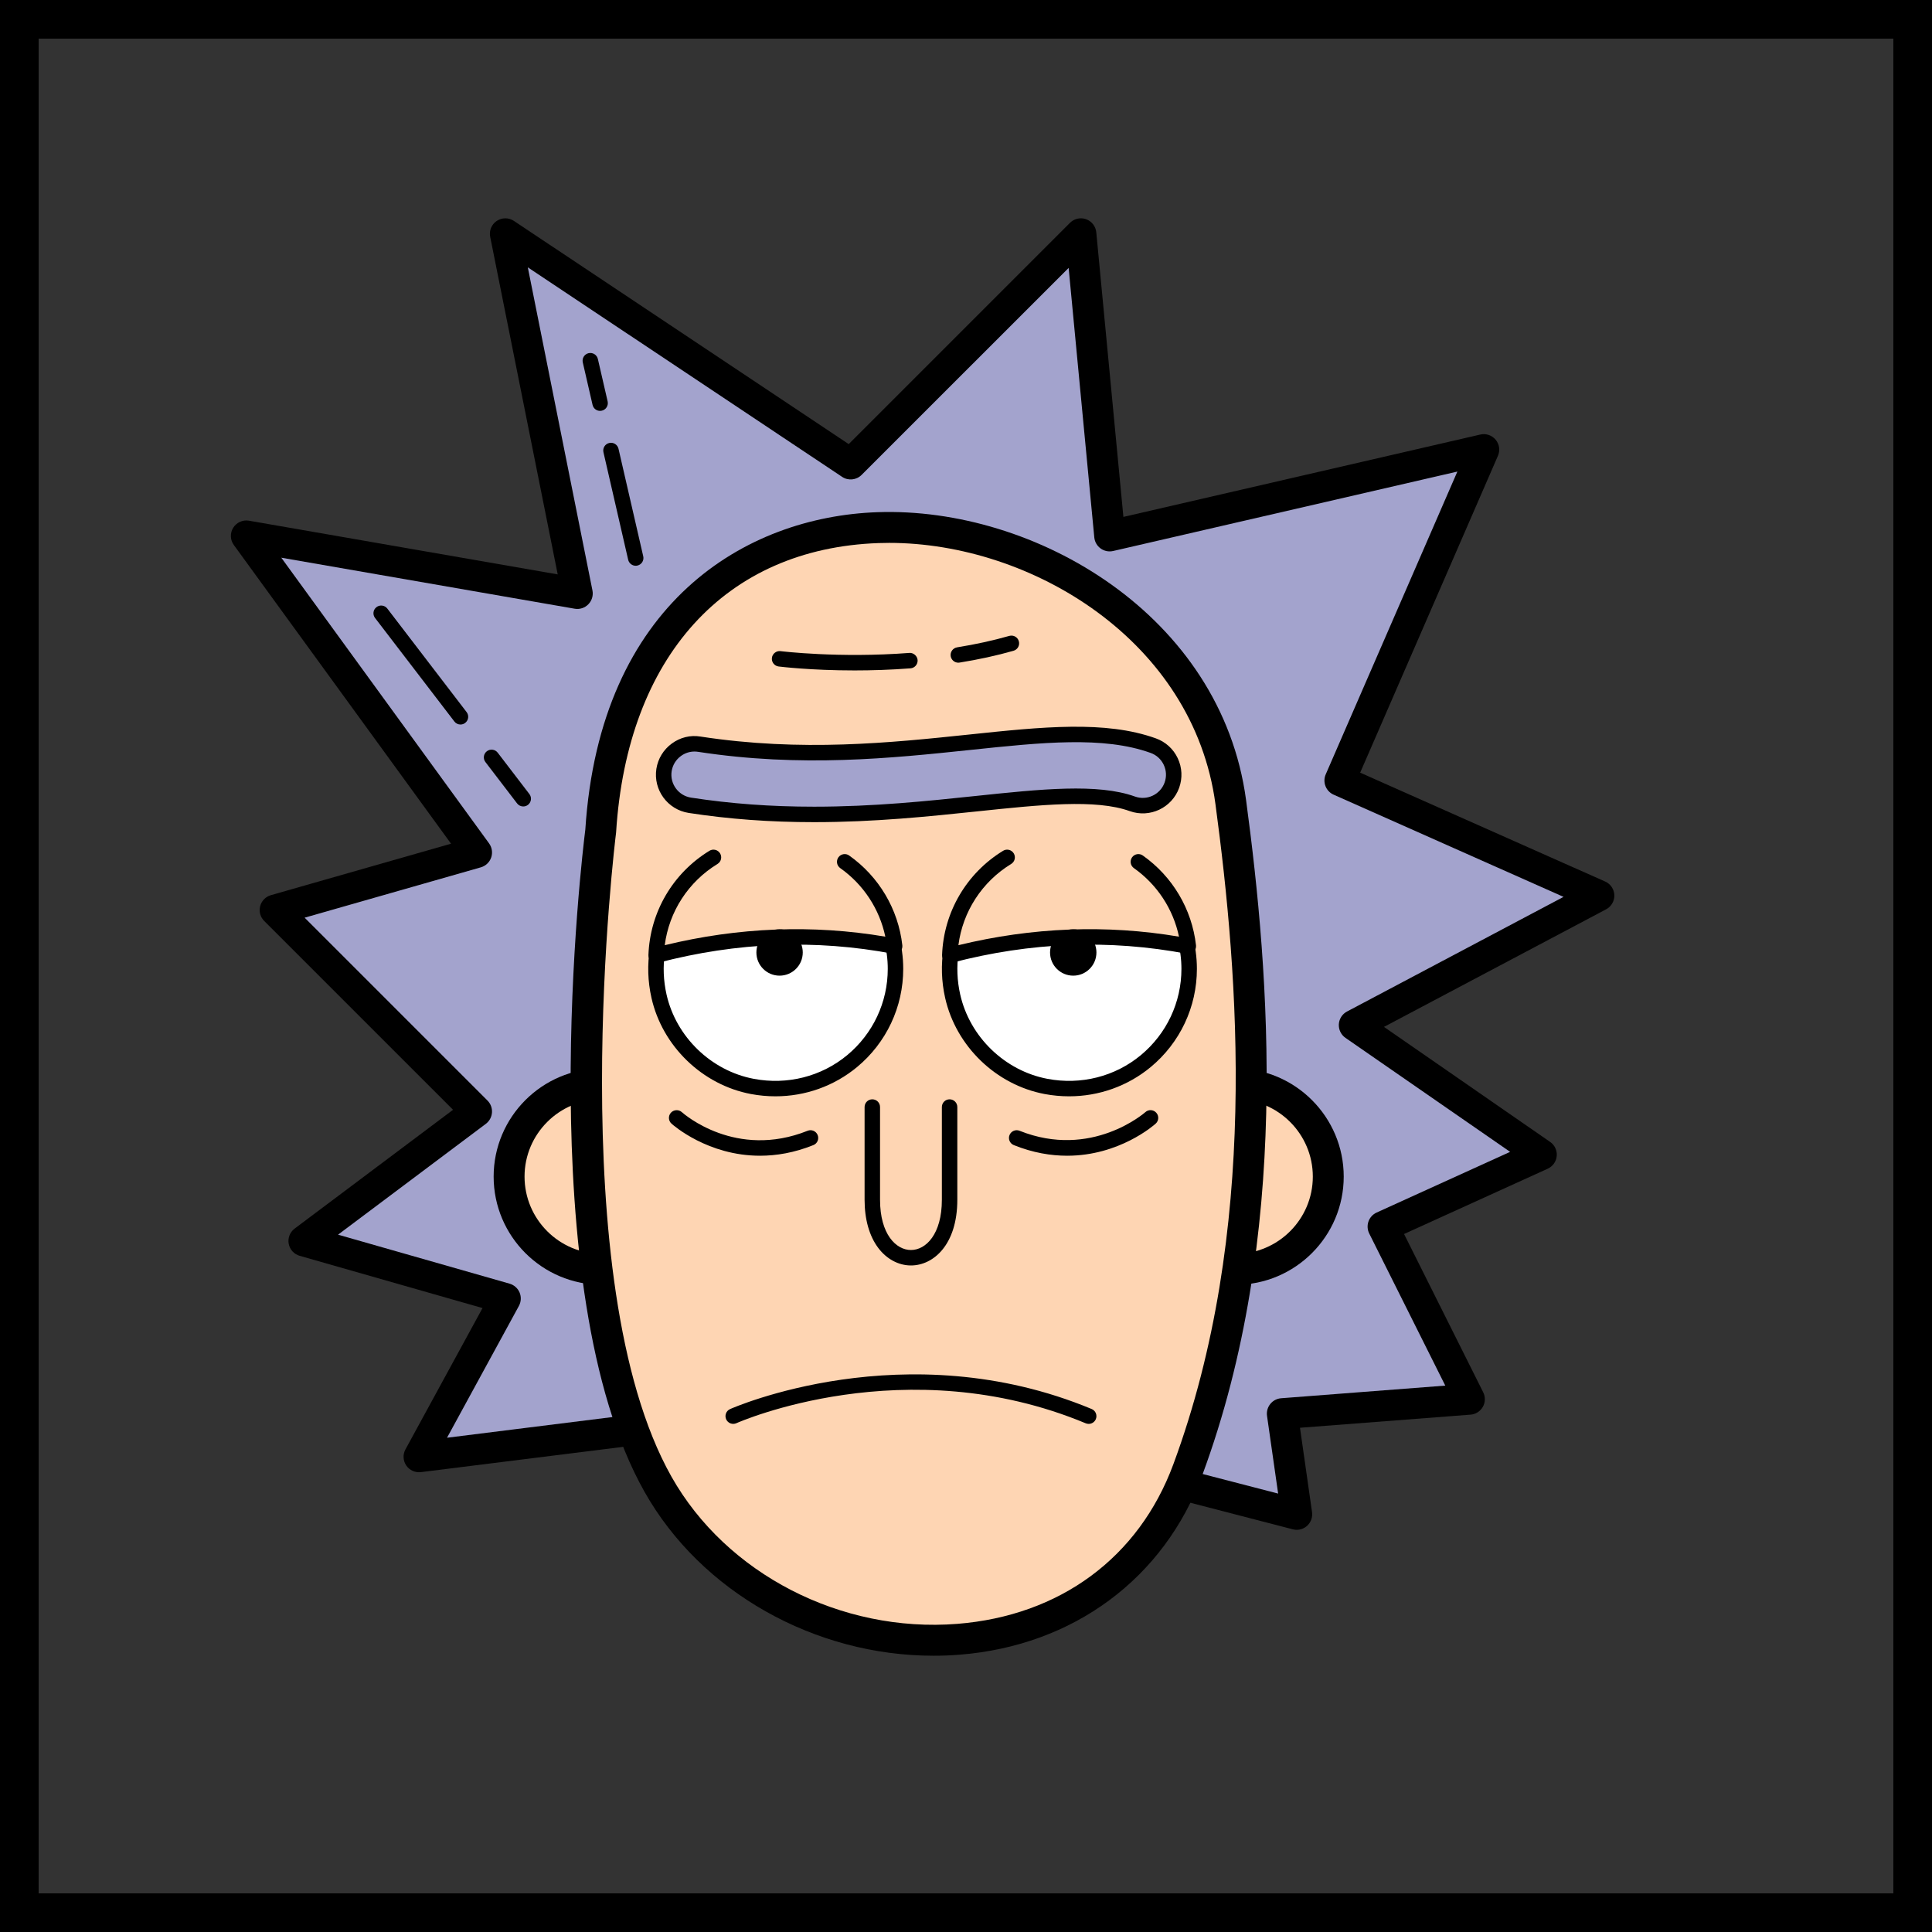 <?xml version="1.0" encoding="UTF-8"?>
<svg xmlns="http://www.w3.org/2000/svg" xmlns:xlink="http://www.w3.org/1999/xlink" viewBox="0 0 400 400" width="400px" height="400px">
<rect x="0" y="0" width="400" height="400" fill="#333333" stroke="none"/>
<g id="surface29769975">
<path style=" stroke:none;fill-rule:nonzero;fill:rgb(0%,0%,0%);fill-opacity:1;" d="M 0 400 L 0 0 L 400 0 L 400 400 Z M 392 392 L 392 8 L 8 8 L 8 392 Z M 392 392 "/>
<path style=" stroke:none;fill-rule:nonzero;fill:rgb(63.922%,63.922%,80.392%);fill-opacity:1;" d="M 134.414 295.66 L 86.75 301.617 L 104.625 268.848 L 62.922 256.93 L 98.668 230.121 L 56.961 188.414 L 98.668 176.5 L 51.004 110.961 L 119.523 122.875 L 104.625 48.398 L 176.125 96.062 L 223.789 48.398 L 229.746 110.961 L 307.199 93.086 L 277.41 161.602 L 331.031 185.438 L 280.391 212.246 L 319.117 239.059 L 286.348 253.953 L 304.219 289.703 L 265.492 292.68 L 268.473 313.531 L 188.039 292.68 Z M 134.414 295.66 "/>
<path style=" stroke:none;fill-rule:nonzero;fill:rgb(0%,0%,0%);fill-opacity:1;" d="M 268.473 316.734 C 268.203 316.734 267.934 316.699 267.668 316.629 L 187.719 295.902 L 134.707 298.844 L 87.152 304.789 C 85.969 304.93 84.785 304.41 84.109 303.414 C 83.434 302.422 83.371 301.137 83.945 300.082 L 99.902 270.82 L 62.043 260.004 C 60.875 259.672 59.996 258.699 59.773 257.508 C 59.555 256.309 60.031 255.094 61.004 254.367 L 93.801 229.77 L 54.699 190.676 C 53.895 189.875 53.578 188.707 53.863 187.609 C 54.148 186.512 54.992 185.648 56.082 185.336 L 93.383 174.68 L 48.414 112.84 C 47.648 111.785 47.594 110.375 48.285 109.266 C 48.973 108.16 50.273 107.582 51.551 107.805 L 115.469 118.922 L 101.488 49.027 C 101.234 47.758 101.77 46.461 102.844 45.742 C 103.922 45.023 105.32 45.02 106.398 45.738 L 175.715 91.945 L 221.523 46.137 C 222.398 45.262 223.699 44.965 224.871 45.387 C 226.035 45.809 226.855 46.859 226.973 48.098 L 232.586 107.02 L 306.48 89.969 C 307.648 89.691 308.887 90.113 309.66 91.039 C 310.434 91.969 310.617 93.25 310.133 94.363 L 281.609 159.969 L 332.332 182.512 C 333.453 183.008 334.188 184.102 334.23 185.324 C 334.273 186.547 333.613 187.688 332.531 188.262 L 286.539 212.609 L 320.938 236.422 C 321.887 237.078 322.406 238.191 322.305 239.336 C 322.203 240.484 321.488 241.492 320.441 241.965 L 290.695 255.488 L 307.086 288.266 C 307.559 289.219 307.535 290.344 307.008 291.27 C 306.484 292.199 305.535 292.805 304.473 292.887 L 269.148 295.605 L 271.645 313.078 C 271.793 314.137 271.406 315.203 270.605 315.918 C 270.012 316.449 269.25 316.734 268.473 316.734 Z M 188.035 289.48 C 188.309 289.48 188.578 289.516 188.84 289.582 L 264.625 309.23 L 262.324 293.137 C 262.199 292.258 262.445 291.371 262.996 290.68 C 263.551 289.988 264.367 289.559 265.246 289.492 L 299.23 286.875 L 283.484 255.387 C 283.098 254.609 283.039 253.707 283.328 252.887 C 283.621 252.066 284.23 251.402 285.02 251.043 L 312.656 238.48 L 278.566 214.879 C 277.648 214.242 277.129 213.176 277.191 212.059 C 277.258 210.941 277.902 209.941 278.887 209.422 L 323.719 185.688 L 276.109 164.527 C 274.504 163.812 273.777 161.938 274.477 160.324 L 301.734 97.633 L 230.465 114.078 C 229.57 114.285 228.625 114.098 227.875 113.555 C 227.129 113.016 226.648 112.184 226.562 111.266 L 221.25 55.469 L 178.387 98.324 C 177.309 99.406 175.613 99.574 174.348 98.727 L 109.277 55.348 L 122.66 122.246 C 122.867 123.281 122.551 124.352 121.812 125.109 C 121.082 125.867 120.012 126.215 118.973 126.027 L 58.238 115.465 L 101.258 174.613 C 101.871 175.457 102.035 176.551 101.695 177.539 C 101.355 178.527 100.555 179.285 99.547 179.574 L 63.07 189.996 L 100.93 227.859 C 101.586 228.516 101.926 229.422 101.859 230.348 C 101.789 231.273 101.328 232.125 100.586 232.68 L 69.992 255.625 L 105.504 265.77 C 106.438 266.039 107.199 266.715 107.578 267.609 C 107.949 268.504 107.898 269.527 107.434 270.379 L 92.551 297.668 L 134.02 292.484 C 134.09 292.473 134.164 292.469 134.234 292.465 L 187.859 289.484 C 187.918 289.484 187.98 289.48 188.035 289.48 Z M 188.035 289.48 "/>
<path style=" stroke:none;fill-rule:nonzero;fill:rgb(99.608%,83.529%,70.196%);fill-opacity:1;" d="M 143.805 243.602 C 143.805 254.203 135.207 262.801 124.602 262.801 C 114 262.801 105.402 254.203 105.402 243.602 C 105.402 232.996 114 224.398 124.602 224.398 C 135.207 224.398 143.805 232.996 143.805 243.602 Z M 143.805 243.602 "/>
<path style=" stroke:none;fill-rule:nonzero;fill:rgb(0%,0%,0%);fill-opacity:1;" d="M 124.602 266 C 112.254 266 102.203 255.949 102.203 243.602 C 102.203 231.25 112.254 221.199 124.602 221.199 C 136.953 221.199 147.004 231.25 147.004 243.602 C 147.004 255.949 136.953 266 124.602 266 Z M 124.602 227.602 C 115.781 227.602 108.602 234.777 108.602 243.602 C 108.602 252.422 115.781 259.602 124.602 259.602 C 133.426 259.602 140.602 252.422 140.602 243.602 C 140.602 234.777 133.426 227.602 124.602 227.602 Z M 124.602 227.602 "/>
<path style=" stroke:none;fill-rule:nonzero;fill:rgb(99.608%,83.529%,70.196%);fill-opacity:1;" d="M 275.004 243.602 C 275.004 254.203 266.406 262.801 255.805 262.801 C 245.199 262.801 236.602 254.203 236.602 243.602 C 236.602 232.996 245.199 224.398 255.805 224.398 C 266.406 224.398 275.004 232.996 275.004 243.602 Z M 275.004 243.602 "/>
<path style=" stroke:none;fill-rule:nonzero;fill:rgb(0%,0%,0%);fill-opacity:1;" d="M 255.805 266 C 243.453 266 233.402 255.949 233.402 243.602 C 233.402 231.25 243.453 221.199 255.805 221.199 C 268.152 221.199 278.203 231.25 278.203 243.602 C 278.203 255.949 268.152 266 255.805 266 Z M 255.805 227.602 C 246.98 227.602 239.805 234.777 239.805 243.602 C 239.805 252.422 246.98 259.602 255.805 259.602 C 264.625 259.602 271.805 252.422 271.805 243.602 C 271.805 234.777 264.625 227.602 255.805 227.602 Z M 255.805 227.602 "/>
<path style=" stroke:none;fill-rule:nonzero;fill:rgb(99.608%,83.529%,70.196%);fill-opacity:1;" d="M 124.367 172.062 C 124.367 172.062 112.508 265.223 136.227 307.297 C 159.945 349.371 228.133 352.375 245.922 304.293 C 263.711 256.207 259.77 202.887 254.816 166.055 C 245.922 99.941 130.297 78.906 124.367 172.062 Z M 124.367 172.062 "/>
<path style=" stroke:none;fill-rule:nonzero;fill:rgb(0%,0%,0%);fill-opacity:1;" d="M 193.281 342.801 C 168.703 342.801 145.141 329.621 133.441 308.867 C 109.656 266.68 120.539 176.867 121.184 171.762 C 124.215 124.773 154.402 107 181.652 106.043 C 214.32 104.891 252.836 127.352 257.984 165.629 C 262.867 201.914 267.242 255.883 248.922 305.402 C 241 326.812 222.227 340.715 198.707 342.586 C 196.898 342.734 195.082 342.801 193.281 342.801 Z M 184.098 112.398 C 183.355 112.398 182.617 112.414 181.879 112.438 C 150.184 113.551 129.875 135.914 127.562 172.266 C 127.559 172.332 127.555 172.398 127.543 172.469 C 127.426 173.387 116.094 265.062 139.016 305.723 C 150.371 325.867 174.137 338.105 198.195 336.203 C 219.48 334.508 235.785 322.469 242.922 303.18 C 260.742 255 256.434 202.086 251.645 166.48 C 247.086 132.609 213.504 112.398 184.098 112.398 Z M 124.371 172.062 L 124.402 172.062 Z M 124.371 172.062 "/>
<path style=" stroke:none;fill-rule:nonzero;fill:rgb(100%,100%,100%);fill-opacity:1;" d="M 139.504 187.602 C 136.266 192.844 134.887 199.355 136.441 206.262 C 138.566 215.676 146.293 223.148 155.777 224.938 C 171.594 227.914 185.402 215.867 185.402 200.594 C 185.402 195.82 184.035 191.383 181.699 187.602 Z M 139.504 187.602 "/>
<path style=" stroke:none;fill-rule:nonzero;fill:rgb(0%,0%,0%);fill-opacity:1;" d="M 160.551 226.98 C 158.867 226.98 157.168 226.824 155.48 226.508 C 145.414 224.609 137.137 216.613 134.883 206.613 C 133.328 199.734 134.488 192.68 138.141 186.762 C 138.438 186.289 138.949 186 139.504 186 L 181.699 186 C 182.258 186 182.77 186.289 183.062 186.758 C 185.645 190.934 187.004 195.719 187.004 200.59 C 187.004 208.473 183.52 215.883 177.445 220.922 C 172.672 224.875 166.711 226.98 160.551 226.98 Z M 140.418 189.199 C 137.559 194.242 136.703 200.141 138 205.906 C 139.98 214.684 147.242 221.699 156.07 223.363 C 163.008 224.676 170.059 222.887 175.398 218.461 C 180.738 214.031 183.801 207.52 183.801 200.594 C 183.801 196.609 182.762 192.688 180.785 189.199 Z M 140.418 189.199 "/>
<path style=" stroke:none;fill-rule:nonzero;fill:rgb(99.608%,83.529%,70.196%);fill-opacity:1;" d="M 147.719 177.512 C 140.832 181.719 136.16 189.195 135.852 197.793 C 152.406 193.441 168.867 192.785 185.238 195.902 C 184.426 188.688 180.527 182.414 174.891 178.43 "/>
<path style=" stroke:none;fill-rule:nonzero;fill:rgb(0%,0%,0%);fill-opacity:1;" d="M 135.852 199.391 C 135.492 199.391 135.137 199.27 134.852 199.043 C 134.457 198.727 134.234 198.242 134.25 197.734 C 134.57 188.855 139.293 180.785 146.883 176.145 C 147.629 175.684 148.617 175.918 149.082 176.676 C 149.543 177.43 149.305 178.414 148.551 178.875 C 142.5 182.574 138.523 188.75 137.629 195.691 C 152.906 191.973 168.25 191.383 183.297 193.926 C 182.105 188.227 178.781 183.137 173.965 179.734 C 173.238 179.227 173.07 178.227 173.578 177.504 C 174.094 176.781 175.102 176.613 175.805 177.121 C 181.969 181.473 185.984 188.254 186.82 195.723 C 186.879 196.227 186.691 196.727 186.32 197.07 C 185.945 197.418 185.434 197.559 184.93 197.473 C 168.934 194.426 152.555 195.051 136.25 199.336 C 136.125 199.375 135.984 199.391 135.852 199.391 Z M 135.852 199.391 "/>
<path style=" stroke:none;fill-rule:nonzero;fill:rgb(100%,100%,100%);fill-opacity:1;" d="M 200.305 187.602 C 197.066 192.844 195.684 199.355 197.242 206.262 C 199.363 215.676 207.094 223.148 216.578 224.938 C 232.391 227.914 246.203 215.867 246.203 200.594 C 246.203 195.82 244.832 191.383 242.5 187.602 Z M 200.305 187.602 "/>
<path style=" stroke:none;fill-rule:nonzero;fill:rgb(0%,0%,0%);fill-opacity:1;" d="M 221.348 226.98 C 219.668 226.98 217.969 226.824 216.281 226.508 C 206.215 224.609 197.938 216.613 195.684 206.613 C 194.129 199.734 195.289 192.68 198.941 186.762 C 199.238 186.289 199.75 186 200.305 186 L 242.5 186 C 243.059 186 243.57 186.289 243.863 186.758 C 246.445 190.934 247.805 195.719 247.805 200.59 C 247.805 208.473 244.32 215.883 238.246 220.922 C 233.469 224.875 227.508 226.98 221.348 226.98 Z M 201.219 189.199 C 198.359 194.242 197.504 200.141 198.801 205.906 C 200.781 214.684 208.043 221.699 216.871 223.363 C 223.812 224.676 230.859 222.887 236.195 218.461 C 241.539 214.031 244.602 207.52 244.602 200.594 C 244.602 196.609 243.559 192.688 241.586 189.199 Z M 201.219 189.199 "/>
<path style=" stroke:none;fill-rule:nonzero;fill:rgb(99.608%,83.529%,70.196%);fill-opacity:1;" d="M 208.52 177.512 C 201.629 181.719 196.961 189.195 196.652 197.793 C 213.207 193.441 229.668 192.785 246.035 195.902 C 245.223 188.688 241.328 182.414 235.691 178.43 "/>
<path style=" stroke:none;fill-rule:nonzero;fill:rgb(0%,0%,0%);fill-opacity:1;" d="M 196.652 199.391 C 196.293 199.391 195.938 199.27 195.648 199.043 C 195.258 198.727 195.035 198.242 195.047 197.734 C 195.371 188.855 200.09 180.785 207.684 176.145 C 208.426 175.684 209.418 175.918 209.883 176.676 C 210.344 177.43 210.105 178.414 209.352 178.875 C 203.301 182.574 199.324 188.75 198.426 195.691 C 213.707 191.973 229.047 191.383 244.098 193.926 C 242.902 188.227 239.578 183.137 234.762 179.734 C 234.039 179.227 233.871 178.227 234.379 177.504 C 234.895 176.781 235.898 176.613 236.605 177.121 C 242.77 181.473 246.785 188.254 247.621 195.723 C 247.68 196.227 247.488 196.727 247.117 197.07 C 246.746 197.418 246.23 197.559 245.73 197.473 C 229.734 194.426 213.355 195.051 197.051 199.336 C 196.922 199.375 196.785 199.391 196.652 199.391 Z M 196.652 199.391 "/>
<path style=" stroke:none;fill-rule:nonzero;fill:rgb(0%,0%,0%);fill-opacity:1;" d="M 166.203 197.199 C 166.203 199.852 164.055 202 161.402 202 C 158.754 202 156.602 199.852 156.602 197.199 C 156.602 194.551 158.754 192.398 161.402 192.398 C 164.055 192.398 166.203 194.551 166.203 197.199 Z M 166.203 197.199 "/>
<path style=" stroke:none;fill-rule:nonzero;fill:rgb(0%,0%,0%);fill-opacity:1;" d="M 227.004 197.199 C 227.004 199.852 224.855 202 222.203 202 C 219.551 202 217.402 199.852 217.402 197.199 C 217.402 194.551 219.551 192.398 222.203 192.398 C 224.855 192.398 227.004 194.551 227.004 197.199 Z M 227.004 197.199 "/>
<path style=" stroke:none;fill-rule:nonzero;fill:rgb(0%,0%,0%);fill-opacity:1;" d="M 157.355 239.281 C 146.559 239.281 139.41 232.98 139.023 232.633 C 138.367 232.043 138.316 231.035 138.902 230.379 C 139.496 229.727 140.508 229.672 141.164 230.254 C 141.617 230.66 152.367 240.055 167.211 234.113 C 168.027 233.781 168.961 234.184 169.289 235.004 C 169.613 235.824 169.223 236.754 168.398 237.082 C 164.426 238.676 160.715 239.281 157.355 239.281 Z M 157.355 239.281 "/>
<path style=" stroke:none;fill-rule:nonzero;fill:rgb(0%,0%,0%);fill-opacity:1;" d="M 220.938 239.281 C 217.578 239.281 213.867 238.676 209.898 237.082 C 209.078 236.75 208.68 235.82 209.008 235.004 C 209.34 234.188 210.27 233.781 211.086 234.113 C 225.984 240.07 237.02 230.355 237.133 230.258 C 237.789 229.66 238.797 229.719 239.391 230.375 C 239.984 231.031 239.93 232.043 239.273 232.633 C 238.887 232.984 231.734 239.281 220.938 239.281 Z M 220.938 239.281 "/>
<path style=" stroke:none;fill-rule:nonzero;fill:rgb(0%,0%,0%);fill-opacity:1;" d="M 198.41 137.203 C 197.641 137.203 196.961 136.645 196.832 135.855 C 196.695 134.984 197.293 134.164 198.16 134.023 C 201.984 133.406 205.621 132.613 208.961 131.656 C 209.824 131.418 210.699 131.906 210.938 132.758 C 211.184 133.605 210.691 134.492 209.84 134.734 C 206.379 135.723 202.621 136.547 198.668 137.18 C 198.586 137.199 198.496 137.203 198.41 137.203 Z M 198.41 137.203 "/>
<path style=" stroke:none;fill-rule:nonzero;fill:rgb(0%,0%,0%);fill-opacity:1;" d="M 176.938 138.805 C 167.879 138.805 161.566 138.031 161.203 137.988 C 160.332 137.879 159.707 137.078 159.816 136.203 C 159.922 135.32 160.766 134.699 161.602 134.812 C 161.723 134.828 173.754 136.297 188.266 135.18 C 189.066 135.102 189.914 135.77 189.98 136.652 C 190.047 137.531 189.387 138.305 188.508 138.371 C 184.363 138.688 180.441 138.805 176.938 138.805 Z M 176.938 138.805 "/>
<path style=" stroke:none;fill-rule:nonzero;fill:rgb(0%,0%,0%);fill-opacity:1;" d="M 188.602 262 C 186.027 262 183.559 260.672 181.824 258.359 C 179.98 255.902 179.004 252.457 179.004 248.398 L 179.004 229.199 C 179.004 228.316 179.719 227.602 180.602 227.602 C 181.488 227.602 182.203 228.316 182.203 229.199 L 182.203 248.398 C 182.203 255.547 185.523 258.801 188.602 258.801 C 191.684 258.801 195.004 255.547 195.004 248.398 L 195.004 229.199 C 195.004 228.316 195.719 227.602 196.602 227.602 C 197.488 227.602 198.203 228.316 198.203 229.199 L 198.203 248.398 C 198.203 257.742 193.227 262 188.602 262 Z M 188.602 262 "/>
<path style=" stroke:none;fill-rule:nonzero;fill:rgb(0%,0%,0%);fill-opacity:1;" d="M 225.402 294.801 C 225.199 294.801 224.988 294.758 224.789 294.68 C 187.512 279.141 152.809 294.504 152.465 294.656 C 151.664 295.02 150.715 294.664 150.348 293.863 C 149.984 293.055 150.336 292.109 151.141 291.742 C 151.496 291.578 187.418 275.652 226.02 291.723 C 226.832 292.062 227.219 293 226.883 293.812 C 226.625 294.434 226.027 294.801 225.402 294.801 Z M 225.402 294.801 "/>
<path style=" stroke:none;fill-rule:nonzero;fill:rgb(80.392%,79.608%,74.118%);fill-opacity:1;" d="M 101.773 156.809 L 108.332 165.371 "/>
<path style=" stroke:none;fill-rule:nonzero;fill:rgb(0%,0%,0%);fill-opacity:1;" d="M 108.332 166.969 C 107.852 166.969 107.375 166.754 107.062 166.344 L 100.504 157.777 C 99.965 157.078 100.098 156.074 100.801 155.535 C 101.504 155 102.508 155.133 103.043 155.832 L 109.602 164.398 C 110.141 165.098 110.008 166.102 109.305 166.641 C 109.012 166.863 108.672 166.969 108.332 166.969 Z M 108.332 166.969 "/>
<path style=" stroke:none;fill-rule:nonzero;fill:rgb(80.392%,79.608%,74.118%);fill-opacity:1;" d="M 78.918 126.969 L 95.336 148.406 "/>
<path style=" stroke:none;fill-rule:nonzero;fill:rgb(0%,0%,0%);fill-opacity:1;" d="M 95.336 150.004 C 94.855 150.004 94.379 149.789 94.07 149.375 L 77.648 127.941 C 77.113 127.242 77.242 126.238 77.949 125.699 C 78.648 125.164 79.652 125.297 80.188 125.996 L 96.605 147.43 C 97.145 148.133 97.012 149.137 96.309 149.672 C 96.02 149.898 95.68 150.004 95.336 150.004 Z M 95.336 150.004 "/>
<path style=" stroke:none;fill-rule:nonzero;fill:rgb(80.392%,79.608%,74.118%);fill-opacity:1;" d="M 126.496 93.27 L 131.613 115.531 "/>
<path style=" stroke:none;fill-rule:nonzero;fill:rgb(0%,0%,0%);fill-opacity:1;" d="M 131.613 117.133 C 130.883 117.133 130.227 116.629 130.055 115.891 L 124.938 93.633 C 124.738 92.77 125.273 91.914 126.137 91.715 C 127.012 91.516 127.855 92.059 128.055 92.914 L 133.176 115.176 C 133.375 116.035 132.836 116.895 131.977 117.09 C 131.855 117.121 131.734 117.133 131.613 117.133 Z M 131.613 117.133 "/>
<path style=" stroke:none;fill-rule:nonzero;fill:rgb(80.392%,79.608%,74.118%);fill-opacity:1;" d="M 122.219 74.68 L 124.242 83.469 "/>
<path style=" stroke:none;fill-rule:nonzero;fill:rgb(0%,0%,0%);fill-opacity:1;" d="M 124.242 85.07 C 123.508 85.07 122.852 84.57 122.684 83.828 L 120.66 75.039 C 120.461 74.176 121 73.316 121.859 73.121 C 122.734 72.926 123.578 73.461 123.781 74.32 L 125.805 83.105 C 126 83.973 125.465 84.828 124.602 85.027 C 124.48 85.055 124.359 85.07 124.242 85.07 Z M 124.242 85.07 "/>
<path style=" stroke:none;fill-rule:nonzero;fill:rgb(63.922%,63.922%,80.392%);fill-opacity:1;" d="M 168.562 168.617 C 160.441 168.617 151.832 168.113 142.832 166.727 C 139.336 166.188 136.938 162.922 137.477 159.426 C 138.02 155.934 141.309 153.527 144.773 154.078 C 165.93 157.328 184.461 155.387 200.809 153.672 C 215.75 152.098 228.648 150.742 238.762 154.379 C 242.09 155.578 243.82 159.242 242.621 162.566 C 241.426 165.891 237.762 167.617 234.438 166.43 C 227.07 163.781 215.52 164.996 202.141 166.402 C 192.301 167.43 181 168.617 168.562 168.617 Z M 168.562 168.617 "/>
<path style=" stroke:none;fill-rule:nonzero;fill:rgb(0%,0%,0%);fill-opacity:1;" d="M 168.562 170.219 C 159.434 170.219 150.938 169.594 142.586 168.309 C 138.23 167.637 135.223 163.543 135.895 159.184 C 136.227 157.066 137.363 155.203 139.098 153.938 C 140.82 152.676 142.922 152.148 145.027 152.496 C 165.977 155.715 184.395 153.781 200.645 152.078 C 215.781 150.484 228.852 149.113 239.309 152.871 C 241.32 153.594 242.93 155.055 243.84 156.988 C 244.75 158.922 244.852 161.094 244.133 163.105 C 242.637 167.254 238.066 169.422 233.902 167.934 C 226.871 165.406 215.492 166.602 202.316 167.988 C 192.332 169.035 181.066 170.219 168.562 170.219 Z M 143.785 155.598 C 142.781 155.598 141.812 155.914 140.984 156.52 C 139.941 157.281 139.258 158.398 139.059 159.672 C 138.656 162.285 140.461 164.738 143.074 165.141 C 151.266 166.402 159.598 167.016 168.562 167.016 C 180.895 167.016 192.074 165.844 201.934 164.805 C 215.539 163.371 227.258 162.141 234.98 164.914 C 237.469 165.809 240.227 164.508 241.117 162.02 C 241.555 160.812 241.488 159.512 240.941 158.352 C 240.395 157.195 239.43 156.312 238.223 155.883 C 228.449 152.367 215.715 153.707 200.977 155.258 C 184.531 156.988 165.898 158.941 144.527 155.656 C 144.281 155.617 144.031 155.598 143.785 155.598 Z M 143.785 155.598 "/>
</g>
</svg>
